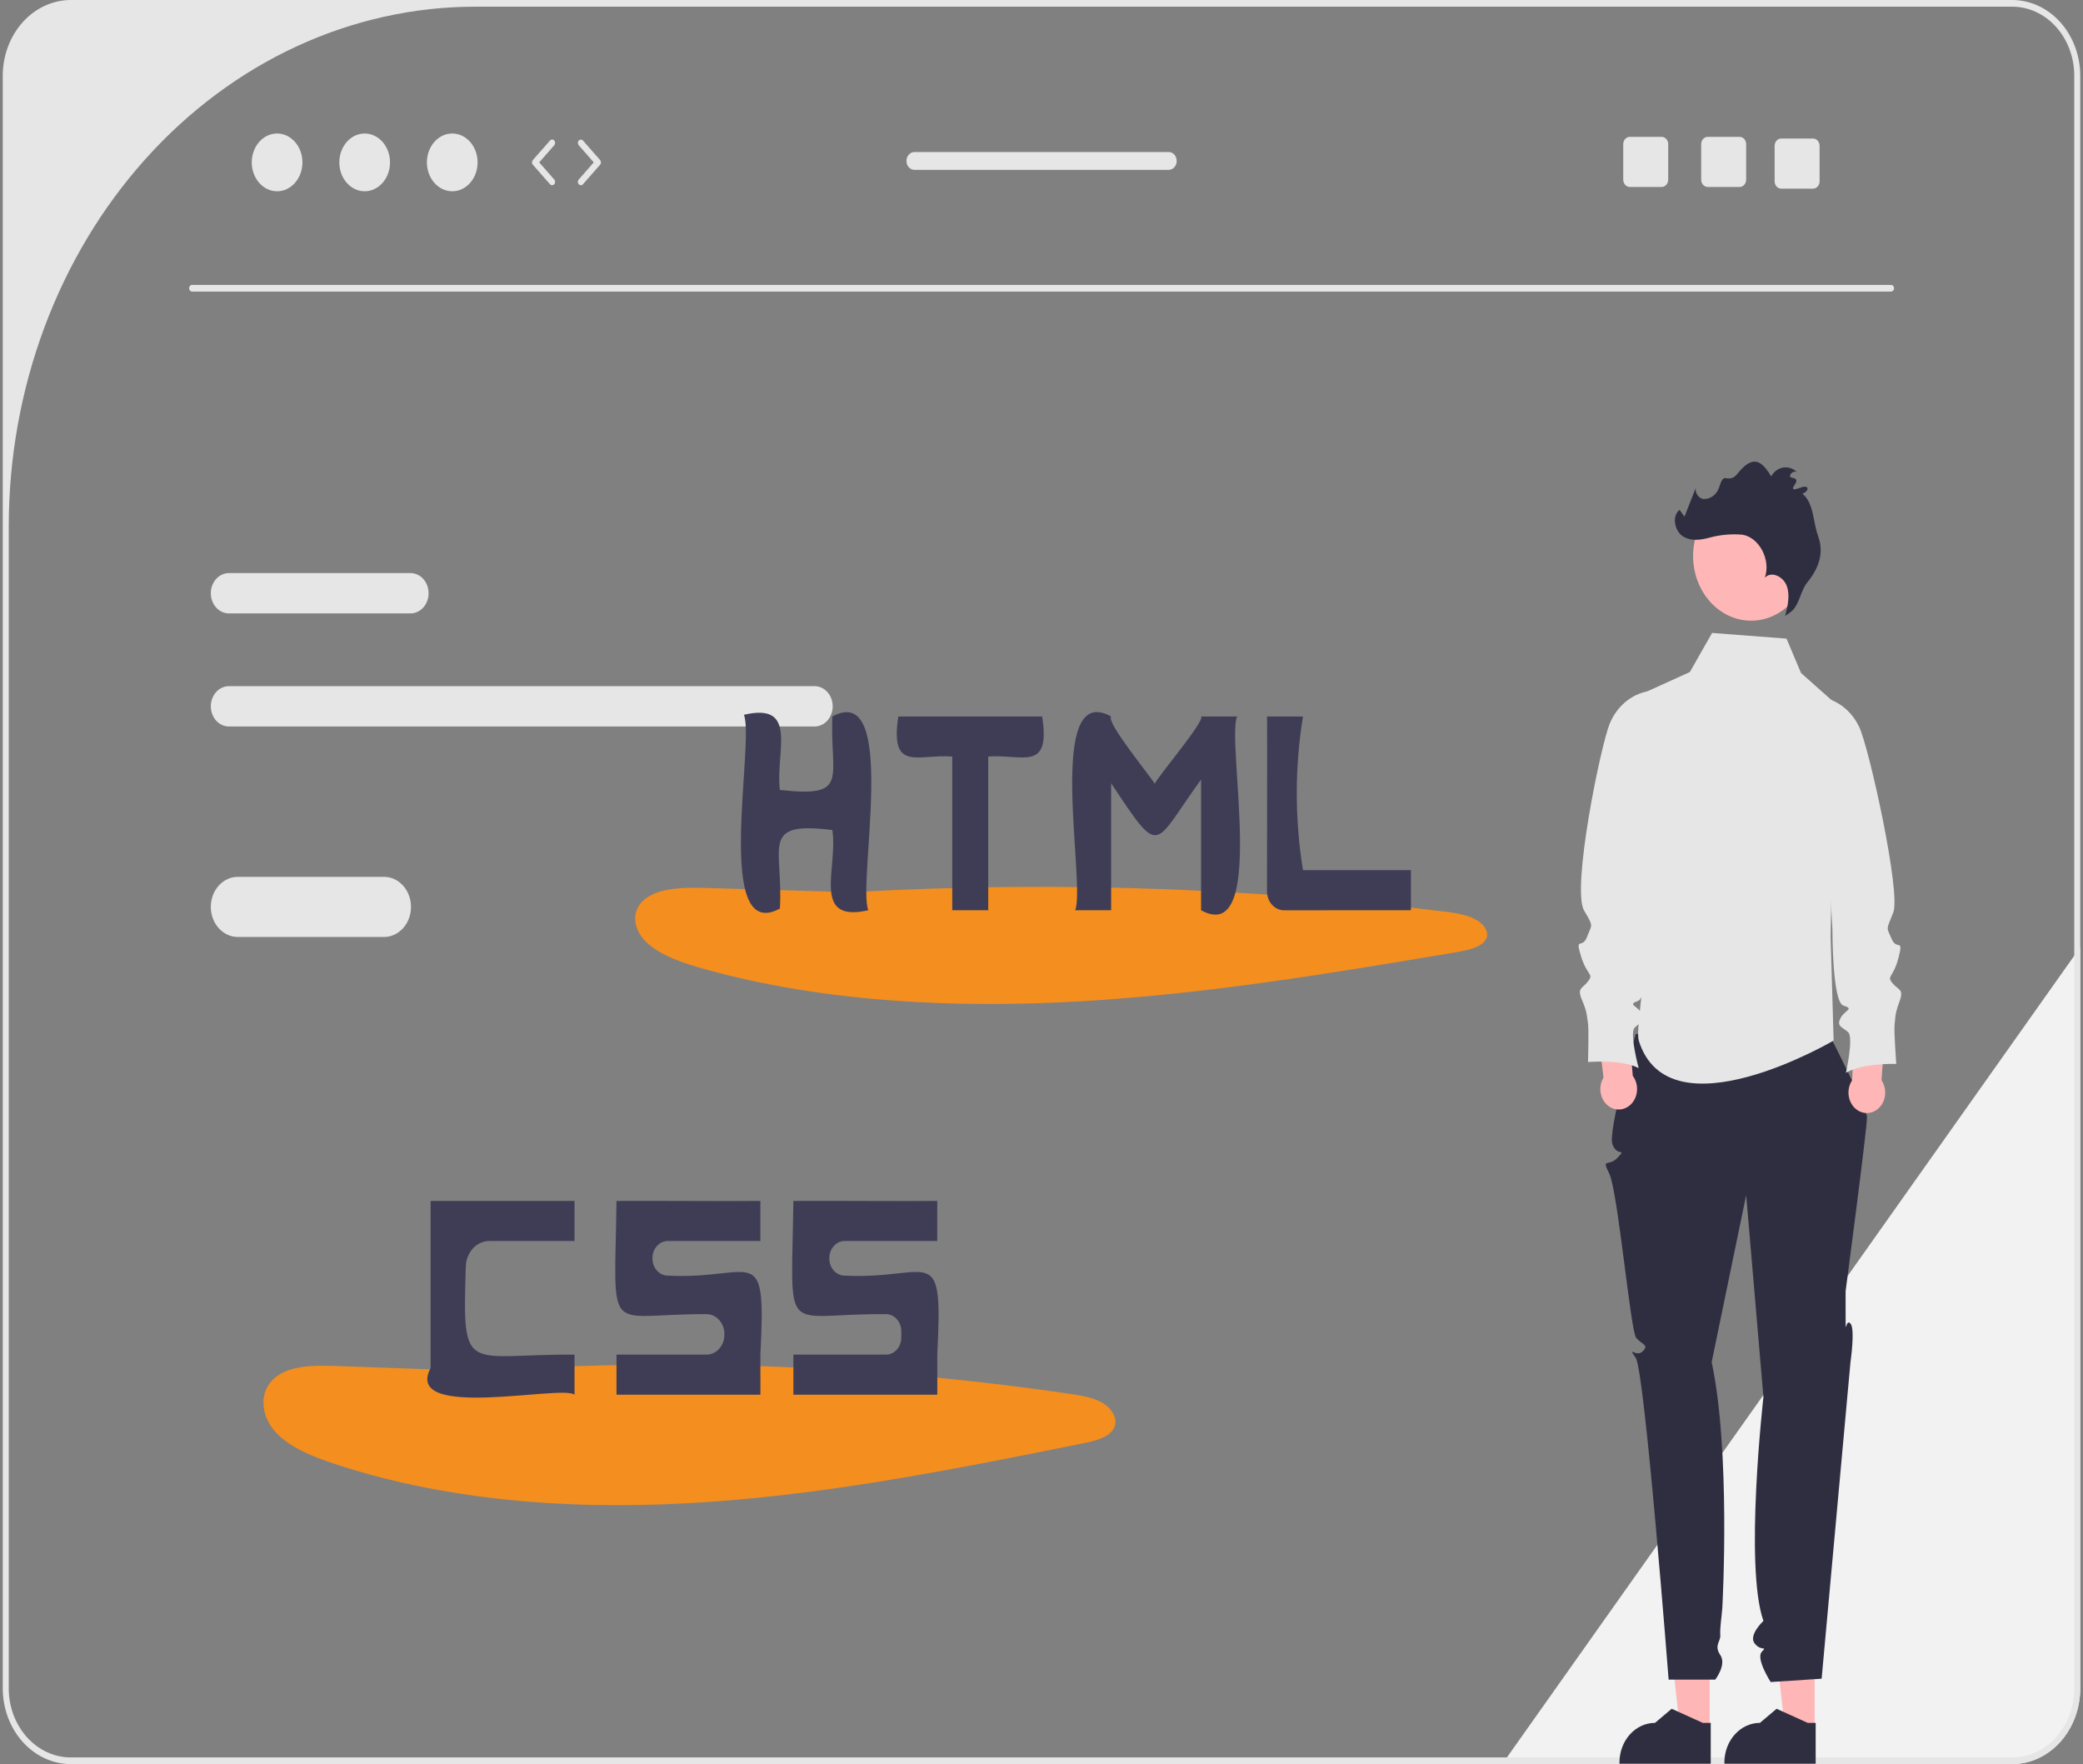 <svg width="222" height="188" viewBox="0 0 222 188" fill="none" xmlns="http://www.w3.org/2000/svg">
<rect x="0" y="0" width="222" height="188" fill="#808080" stroke="none"/>
<g clip-path="url(#clip0_120_286)">
<path d="M221.708 100.943V179.921C221.706 182.063 220.941 184.116 219.582 185.631C218.223 187.145 216.38 187.997 214.458 188H160.098L160.603 187.288L221.069 101.848L221.708 100.943Z" fill="#F2F2F2"/>
<path d="M86.818 73.124H24.397C23.885 73.124 23.395 73.35 23.033 73.753C22.671 74.156 22.468 74.703 22.468 75.273C22.468 75.843 22.671 76.389 23.033 76.792C23.395 77.195 23.885 77.422 24.397 77.422H86.818C87.329 77.422 87.82 77.195 88.181 76.792C88.543 76.389 88.746 75.843 88.746 75.273C88.746 74.703 88.543 74.156 88.181 73.753C87.82 73.35 87.329 73.124 86.818 73.124Z" fill="#E6E6E6"/>
<path d="M43.751 61.073H24.397C23.885 61.073 23.395 61.299 23.033 61.702C22.671 62.105 22.468 62.652 22.468 63.222C22.468 63.792 22.671 64.339 23.033 64.742C23.395 65.145 23.885 65.371 24.397 65.371H43.751C44.262 65.371 44.752 65.145 45.114 64.742C45.476 64.339 45.679 63.792 45.679 63.222C45.679 62.652 45.476 62.105 45.114 61.702C44.752 61.299 44.262 61.073 43.751 61.073Z" fill="#E6E6E6"/>
<path d="M214.458 0H7.542C5.62 0.003 3.777 0.855 2.418 2.369C1.059 3.884 0.295 5.937 0.292 8.079V179.921C0.295 182.063 1.059 184.116 2.418 185.631C3.777 187.145 5.62 187.997 7.542 188H214.458C216.38 187.997 218.223 187.145 219.582 185.631C220.941 184.116 221.705 182.063 221.708 179.921V8.079C221.705 5.937 220.941 3.884 219.582 2.369C218.223 0.855 216.38 0.003 214.458 0ZM221.069 179.921C221.069 180.888 220.898 181.846 220.566 182.74C220.233 183.634 219.746 184.446 219.133 185.13C218.519 185.814 217.79 186.357 216.988 186.727C216.186 187.097 215.326 187.288 214.458 187.288H7.542C5.789 187.288 4.107 186.512 2.868 185.13C1.628 183.749 0.931 181.875 0.931 179.921V56.142C0.931 41.441 6.172 27.342 15.5 16.947C24.827 6.552 37.479 0.712 50.67 0.712H214.458C215.326 0.712 216.186 0.903 216.988 1.273C217.79 1.643 218.519 2.186 219.133 2.87C219.746 3.554 220.233 4.366 220.566 5.26C220.898 6.154 221.069 7.112 221.069 8.079V179.921Z" fill="#E6E6E6"/>
<path d="M201.544 31.073H20.472C20.388 31.073 20.306 31.035 20.246 30.969C20.186 30.902 20.153 30.811 20.153 30.717C20.153 30.622 20.186 30.532 20.246 30.465C20.306 30.398 20.388 30.361 20.472 30.361H201.544C201.629 30.361 201.71 30.398 201.77 30.465C201.83 30.532 201.864 30.622 201.864 30.717C201.864 30.811 201.83 30.902 201.77 30.969C201.71 31.035 201.629 31.073 201.544 31.073Z" fill="#E6E6E6"/>
<path d="M29.532 20.384C31.024 20.384 32.233 19.006 32.233 17.306C32.233 15.606 31.024 14.227 29.532 14.227C28.039 14.227 26.83 15.606 26.83 17.306C26.83 19.006 28.039 20.384 29.532 20.384Z" fill="#E6E6E6"/>
<path d="M38.865 20.384C40.358 20.384 41.567 19.006 41.567 17.306C41.567 15.606 40.358 14.227 38.865 14.227C37.373 14.227 36.164 15.606 36.164 17.306C36.164 19.006 37.373 20.384 38.865 20.384Z" fill="#E6E6E6"/>
<path d="M48.2 20.384C49.692 20.384 50.901 19.006 50.901 17.306C50.901 15.606 49.692 14.227 48.2 14.227C46.707 14.227 45.498 15.606 45.498 17.306C45.498 19.006 46.707 20.384 48.2 20.384Z" fill="#E6E6E6"/>
<path d="M58.842 19.738C58.8 19.738 58.758 19.729 58.718 19.711C58.679 19.692 58.644 19.665 58.614 19.631L56.791 17.555C56.732 17.488 56.7 17.399 56.7 17.305C56.7 17.212 56.732 17.123 56.791 17.056L58.614 14.98C58.643 14.946 58.678 14.919 58.717 14.9C58.756 14.881 58.797 14.871 58.839 14.87C58.882 14.87 58.924 14.878 58.963 14.896C59.002 14.913 59.038 14.939 59.068 14.972C59.098 15.005 59.122 15.044 59.139 15.087C59.155 15.13 59.164 15.177 59.164 15.224C59.164 15.271 59.156 15.318 59.14 15.361C59.124 15.405 59.101 15.444 59.071 15.478L57.466 17.305L59.071 19.133C59.115 19.184 59.144 19.247 59.156 19.316C59.168 19.385 59.161 19.456 59.137 19.52C59.112 19.585 59.072 19.64 59.019 19.679C58.967 19.718 58.905 19.738 58.842 19.738Z" fill="#E6E6E6"/>
<path d="M61.906 19.738C61.843 19.738 61.782 19.718 61.729 19.679C61.677 19.64 61.636 19.585 61.611 19.52C61.587 19.456 61.58 19.385 61.592 19.316C61.604 19.247 61.633 19.184 61.678 19.134L63.282 17.305L61.678 15.478C61.619 15.41 61.587 15.319 61.589 15.226C61.59 15.132 61.624 15.042 61.685 14.977C61.745 14.911 61.826 14.875 61.91 14.875C61.994 14.876 62.075 14.913 62.134 14.98L63.957 17.057C64.016 17.123 64.048 17.212 64.048 17.305C64.048 17.399 64.016 17.488 63.957 17.555L62.134 19.631C62.105 19.665 62.069 19.692 62.03 19.711C61.991 19.729 61.949 19.739 61.906 19.738Z" fill="#E6E6E6"/>
<path d="M185.397 14.584H182.007C181.915 14.584 181.824 14.604 181.739 14.643C181.654 14.682 181.577 14.74 181.512 14.812C181.447 14.885 181.395 14.971 181.36 15.065C181.325 15.16 181.307 15.261 181.307 15.364V19.145C181.307 19.247 181.325 19.349 181.36 19.443C181.395 19.538 181.447 19.624 181.512 19.696C181.577 19.769 181.654 19.826 181.739 19.866C181.824 19.905 181.915 19.925 182.007 19.925H185.397C185.583 19.925 185.761 19.843 185.893 19.697C186.025 19.551 186.099 19.352 186.1 19.145V15.364C186.099 15.156 186.025 14.958 185.893 14.812C185.761 14.666 185.583 14.584 185.397 14.584Z" fill="#E6E6E6"/>
<path d="M177.09 14.584H173.7C173.608 14.584 173.517 14.604 173.432 14.643C173.347 14.682 173.27 14.74 173.205 14.812C173.14 14.885 173.088 14.971 173.053 15.065C173.018 15.16 173 15.261 173 15.364V19.145C173 19.247 173.018 19.349 173.053 19.443C173.088 19.538 173.14 19.624 173.205 19.696C173.27 19.769 173.347 19.826 173.432 19.866C173.517 19.905 173.608 19.925 173.7 19.925H177.09C177.276 19.925 177.454 19.843 177.586 19.697C177.717 19.551 177.792 19.352 177.793 19.145V15.364C177.792 15.156 177.717 14.958 177.586 14.812C177.454 14.666 177.276 14.584 177.09 14.584Z" fill="#E6E6E6"/>
<path d="M193.225 14.762H189.835C189.743 14.762 189.652 14.782 189.567 14.821C189.482 14.86 189.405 14.918 189.34 14.99C189.275 15.063 189.224 15.149 189.188 15.243C189.153 15.338 189.135 15.439 189.135 15.542V19.323C189.135 19.425 189.153 19.527 189.188 19.621C189.224 19.716 189.275 19.802 189.34 19.874C189.405 19.947 189.482 20.004 189.567 20.044C189.652 20.083 189.743 20.103 189.835 20.103H193.225C193.411 20.103 193.589 20.021 193.721 19.875C193.853 19.729 193.927 19.53 193.928 19.323V15.542C193.927 15.334 193.853 15.136 193.721 14.99C193.589 14.844 193.411 14.762 193.225 14.762Z" fill="#E6E6E6"/>
<path d="M124.557 16.2H97.46C97.233 16.2 97.016 16.3 96.856 16.479C96.696 16.657 96.606 16.899 96.606 17.151C96.606 17.403 96.696 17.645 96.856 17.823C97.016 18.002 97.233 18.102 97.46 18.102H124.557C124.783 18.102 125 18.002 125.16 17.823C125.32 17.645 125.41 17.403 125.41 17.151C125.41 16.899 125.32 16.657 125.16 16.479C125 16.3 124.783 16.2 124.557 16.2Z" fill="#E6E6E6"/>
<path d="M51.927 146.144L35.722 145.573C33.475 145.494 30.948 145.498 29.345 146.792C27.525 148.261 27.801 150.864 29.311 152.552C30.822 154.24 33.234 155.205 35.601 155.989C48.178 160.155 62.097 161 75.612 160.058C89.127 159.115 102.364 156.45 115.536 153.794C116.785 153.543 118.201 153.18 118.71 152.211C119.203 151.274 118.558 150.144 117.557 149.538C116.555 148.932 115.285 148.728 114.06 148.548C91.872 145.298 69.443 144.585 47.124 146.42" fill="#F48E1E"/>
<path d="M81.04 132.255V127.982C78.258 128.026 68.302 127.951 65.704 127.983C65.511 142.916 64.326 139.991 75.305 140.049C75.809 140.051 76.293 140.276 76.649 140.674C77.005 141.072 77.206 141.611 77.206 142.173V142.237C77.206 142.801 77.006 143.341 76.648 143.739C76.291 144.137 75.806 144.361 75.3 144.361H65.704V148.634H81.04C81.062 148.62 81.025 144.508 81.04 144.361C81.689 131.983 80.406 136.435 71.083 135.938C70.666 135.915 70.273 135.713 69.985 135.375C69.698 135.038 69.538 134.59 69.538 134.124V134.071C69.538 133.589 69.71 133.128 70.016 132.787C70.321 132.447 70.736 132.255 71.168 132.255H81.04Z" fill="#3F3D56"/>
<path d="M99.891 132.255V127.982C97.109 128.026 87.152 127.951 84.555 127.983C84.36 143.046 83.156 139.939 94.444 140.051C94.873 140.056 95.284 140.249 95.586 140.589C95.888 140.929 96.057 141.388 96.057 141.867C96.057 142.091 96.057 142.321 96.057 142.546C96.057 142.784 96.015 143.02 95.933 143.241C95.851 143.461 95.731 143.661 95.58 143.83C95.428 143.998 95.249 144.132 95.051 144.223C94.853 144.314 94.641 144.361 94.428 144.361H84.555V148.634H99.891C99.912 148.62 99.875 144.508 99.891 144.361C100.539 131.983 99.256 136.435 89.933 135.938C89.516 135.915 89.123 135.713 88.836 135.375C88.548 135.038 88.388 134.59 88.389 134.124V134.071C88.389 133.589 88.561 133.128 88.866 132.787C89.172 132.447 89.586 132.255 90.018 132.255H99.891Z" fill="#3F3D56"/>
<path d="M61.231 132.255V127.982H45.895C45.884 131.793 45.903 141.88 45.895 145.785C42.889 151.457 59.967 147.53 61.232 148.635C61.231 148.634 61.231 144.361 61.231 144.361C49.563 144.293 49.27 146.728 49.645 134.951C49.668 134.227 49.941 133.542 50.408 133.039C50.875 132.537 51.499 132.255 52.148 132.255C55.521 132.255 61.231 132.255 61.231 132.255Z" fill="#3F3D56"/>
<path d="M91.545 95.108L75.341 94.632C73.093 94.566 70.566 94.57 68.963 95.649C67.144 96.873 67.419 99.043 68.93 100.45C70.44 101.857 72.852 102.661 75.219 103.315C87.796 106.787 101.715 107.492 115.23 106.707C128.745 105.921 141.982 103.699 155.154 101.486C156.403 101.276 157.819 100.974 158.328 100.166C158.821 99.385 158.176 98.443 157.175 97.938C156.173 97.433 154.903 97.263 153.678 97.112C131.452 94.403 109.059 93.809 86.742 95.338" fill="#F48E1E"/>
<path d="M88.709 76.354C88.447 82.95 90.623 85.026 83.117 84.186C82.61 80.251 85.181 74.79 79.283 76.176C80.465 79.031 75.992 100.689 83.116 96.826C83.516 90.319 80.879 87.465 88.709 88.46C89.337 92.483 86.406 98.402 92.542 97.004C91.361 94.148 95.834 72.493 88.709 76.354Z" fill="#3F3D56"/>
<path d="M128.007 76.354C128.533 76.716 123.186 83.02 123.07 83.537C122.91 83.096 117.806 76.928 118.422 76.354C111.32 72.443 115.746 94.226 114.587 97.006C114.588 97.005 118.422 97.005 118.422 97.005V83.475C123.811 91.576 122.81 90.213 128.007 83.078L128.007 97.005C135.109 100.918 130.683 79.131 131.842 76.353C131.841 76.354 128.007 76.354 128.007 76.354Z" fill="#3F3D56"/>
<path d="M111.074 76.354H95.737C94.836 82.343 97.816 80.334 101.489 80.626L101.489 97.005H105.323V80.626C108.979 80.349 111.986 82.317 111.074 76.354Z" fill="#3F3D56"/>
<path d="M138.87 92.732C137.985 87.317 137.985 81.769 138.87 76.354H135.036C135.059 79.061 135.03 89.984 135.032 94.98C135.032 95.519 135.224 96.036 135.565 96.418C135.907 96.799 136.371 97.013 136.855 97.014C140.718 97.019 148.092 96.988 150.373 97.005L150.373 92.732H138.87Z" fill="#3F3D56"/>
<path d="M40.927 93.445H25.344C24.581 93.445 23.85 93.782 23.311 94.383C22.771 94.984 22.468 95.799 22.468 96.649C22.468 97.499 22.771 98.314 23.311 98.915C23.85 99.516 24.581 99.854 25.344 99.854H40.927C41.69 99.854 42.421 99.516 42.961 98.915C43.5 98.314 43.803 97.499 43.803 96.649C43.803 95.799 43.5 94.984 42.961 94.383C42.421 93.782 41.69 93.445 40.927 93.445Z" fill="#E6E6E6"/>
<path d="M182.215 184.286L179.051 184.285L177.546 170.687L182.215 170.688L182.215 184.286Z" fill="#FFB6B6"/>
<path d="M182.326 187.963L172.598 187.963V187.826C172.598 186.707 172.997 185.633 173.707 184.842C174.417 184.051 175.38 183.606 176.385 183.606L178.162 182.104L181.477 183.606L182.326 183.606L182.326 187.963Z" fill="#2F2E41"/>
<path d="M193.397 184.286L190.234 184.285L188.729 170.687L193.398 170.688L193.397 184.286Z" fill="#FFB6B6"/>
<path d="M193.509 187.963L183.781 187.963V187.826C183.781 186.707 184.18 185.633 184.89 184.842C185.6 184.051 186.563 183.606 187.567 183.606L189.344 182.104L192.66 183.606L193.509 183.606L193.509 187.963Z" fill="#2F2E41"/>
<path d="M174.338 110.194C174.338 110.194 171.294 120.611 171.856 121.983C172.418 123.354 173.376 122.285 172.418 123.354C171.459 124.422 170.623 123.286 171.52 125.1C172.418 126.914 173.778 141.847 174.376 142.57C174.974 143.293 175.796 143.312 175.066 144.015C174.335 144.717 173.376 143.293 174.335 144.717C175.293 146.142 177.837 178.997 177.837 178.997H182.806C182.806 178.997 184.043 177.408 183.343 176.373C182.642 175.339 183.404 174.94 183.343 174.249C183.281 173.558 183.514 172.069 183.557 171.389C183.601 170.71 184.44 154.52 182.423 145.168L186.102 127.361L187.941 148.883C187.941 148.883 185.891 166.936 187.941 172.74C187.941 172.74 186.288 174.273 187.021 175.162C187.754 176.051 188.393 175.339 187.754 176.051C187.115 176.763 188.713 179.255 188.713 179.255L194.144 178.899L197.218 145.168C197.218 145.168 197.737 141.65 197.218 141.047C196.7 140.445 196.7 142.581 196.7 140.445V137.596C196.7 137.596 199.017 120.076 198.977 119.044C198.937 118.013 195.103 110.535 195.103 110.535L174.338 110.194Z" fill="#2F2E41"/>
<path d="M190.403 68.06L182.471 67.452L180.098 71.622L174.383 74.212V94.755C174.977 96.744 175.285 98.825 175.293 100.922C175.272 105.015 174.328 109.836 174.654 110.892C177.849 121.217 195.422 110.892 195.422 110.892L195.103 99.854L195.536 74.908L191.945 71.717L190.403 68.06Z" fill="#E6E6E6"/>
<path d="M174.016 114.653L173.47 108.158L170.097 107.989L170.894 114.833C170.69 115.169 170.573 115.562 170.558 115.968C170.543 116.374 170.63 116.776 170.809 117.13C170.988 117.484 171.252 117.775 171.572 117.971C171.891 118.167 172.253 118.26 172.617 118.239C172.981 118.218 173.333 118.084 173.632 117.853C173.932 117.621 174.168 117.301 174.313 116.929C174.458 116.556 174.508 116.146 174.455 115.744C174.403 115.342 174.251 114.964 174.016 114.653Z" fill="#FFB6B6"/>
<path d="M175.676 73.664L175.583 73.682C174.713 73.846 173.892 74.244 173.192 74.841C172.491 75.439 171.932 76.217 171.562 77.11C170.596 79.438 167.46 94.741 168.835 97.049C169.901 98.839 169.642 98.489 169.141 99.84C168.639 101.19 167.832 99.749 168.494 101.892C169.155 104.035 169.883 103.729 169.268 104.557C168.654 105.385 168.024 105.222 168.621 106.609C169.219 107.995 169.122 108.464 169.235 108.986C169.347 109.508 169.249 113.181 169.249 113.181C169.249 113.181 172.852 112.876 174.645 113.831C174.645 113.831 173.645 110.122 174.21 109.528C174.776 108.934 175.454 108.862 174.97 107.998C174.486 107.133 173.387 107.097 174.583 106.665C175.778 106.234 175.393 98.492 175.393 98.492C177.363 92.745 176.584 83.292 175.676 73.664Z" fill="#E6E6E6"/>
<path d="M197.401 115.117L197.653 108.599L201.014 108.24L200.527 115.12C200.747 115.445 200.881 115.831 200.914 116.235C200.947 116.64 200.879 117.047 200.716 117.41C200.553 117.774 200.303 118.08 199.993 118.293C199.682 118.507 199.325 118.62 198.96 118.619C198.596 118.619 198.239 118.505 197.929 118.291C197.619 118.076 197.369 117.77 197.207 117.406C197.045 117.042 196.977 116.635 197.012 116.231C197.046 115.826 197.18 115.44 197.401 115.117Z" fill="#FFB6B6"/>
<path d="M193.888 74.273L193.982 74.285C194.858 74.401 195.696 74.752 196.422 75.309C197.149 75.867 197.743 76.613 198.153 77.483C199.223 79.754 202.608 95.133 201.779 97.243C201.006 99.212 201.038 98.728 201.6 100.048C202.162 101.368 202.903 99.884 202.339 102.061C201.775 104.238 201.035 103.974 201.686 104.766C202.337 105.559 202.959 105.361 202.425 106.779C201.891 108.198 202.009 108.66 201.92 109.188C201.831 109.716 202.096 113.378 202.096 113.378C202.096 113.378 198.484 113.277 196.736 114.331C196.736 114.331 197.567 110.57 196.975 110.009C196.384 109.448 195.703 109.414 196.147 108.524C196.592 107.633 197.688 107.535 196.474 107.171C195.26 106.807 195.294 99.053 195.294 99.053L193.888 74.273Z" fill="#E6E6E6"/>
<path d="M186.632 66.146C190.049 66.146 192.818 63.06 192.818 59.252C192.818 55.445 190.049 52.358 186.632 52.358C183.215 52.358 180.446 55.445 180.446 59.252C180.446 63.06 183.215 66.146 186.632 66.146Z" fill="#FFB6B6"/>
<path d="M190.937 65.153C191.797 64.403 191.881 62.973 192.615 62.071C193.843 60.564 194.419 58.942 193.776 57.156C193.207 55.576 193.328 53.634 192.103 52.617C192.705 52.374 192.847 51.87 192.316 51.861C191.958 51.854 190.623 52.617 191.265 51.667C191.908 50.717 190.692 51.092 190.772 50.703C190.853 50.315 191.368 50.099 191.596 50.407C191.404 50.189 191.17 50.022 190.911 49.92C190.652 49.818 190.376 49.783 190.104 49.817C189.831 49.852 189.569 49.956 189.338 50.12C189.107 50.285 188.912 50.507 188.769 50.768C188.046 49.559 187.278 48.728 186.171 49.495C185.083 50.248 185.098 51.179 183.928 50.955C183.378 50.85 183.327 52.007 182.951 52.467C182.777 52.711 182.552 52.903 182.294 53.025C182.037 53.148 181.757 53.196 181.478 53.167C180.93 53.051 180.511 52.29 180.818 51.771L179.527 55.056L179.006 54.344C178.179 54.945 178.45 56.512 179.283 57.104C180.116 57.695 181.198 57.569 182.157 57.306C183.311 56.991 184.503 56.881 185.688 56.98C187.498 57.265 188.759 59.677 188.089 61.573C188.784 60.812 190.071 61.443 190.431 62.453C190.792 63.462 190.528 64.6 190.26 65.644" fill="#2F2E41"/>
</g>
<defs>
<clipPath id="clip0_120_286">
<rect width="221.415" height="188" fill="white" transform="translate(0.292)"/>
</clipPath>
</defs>
</svg>
